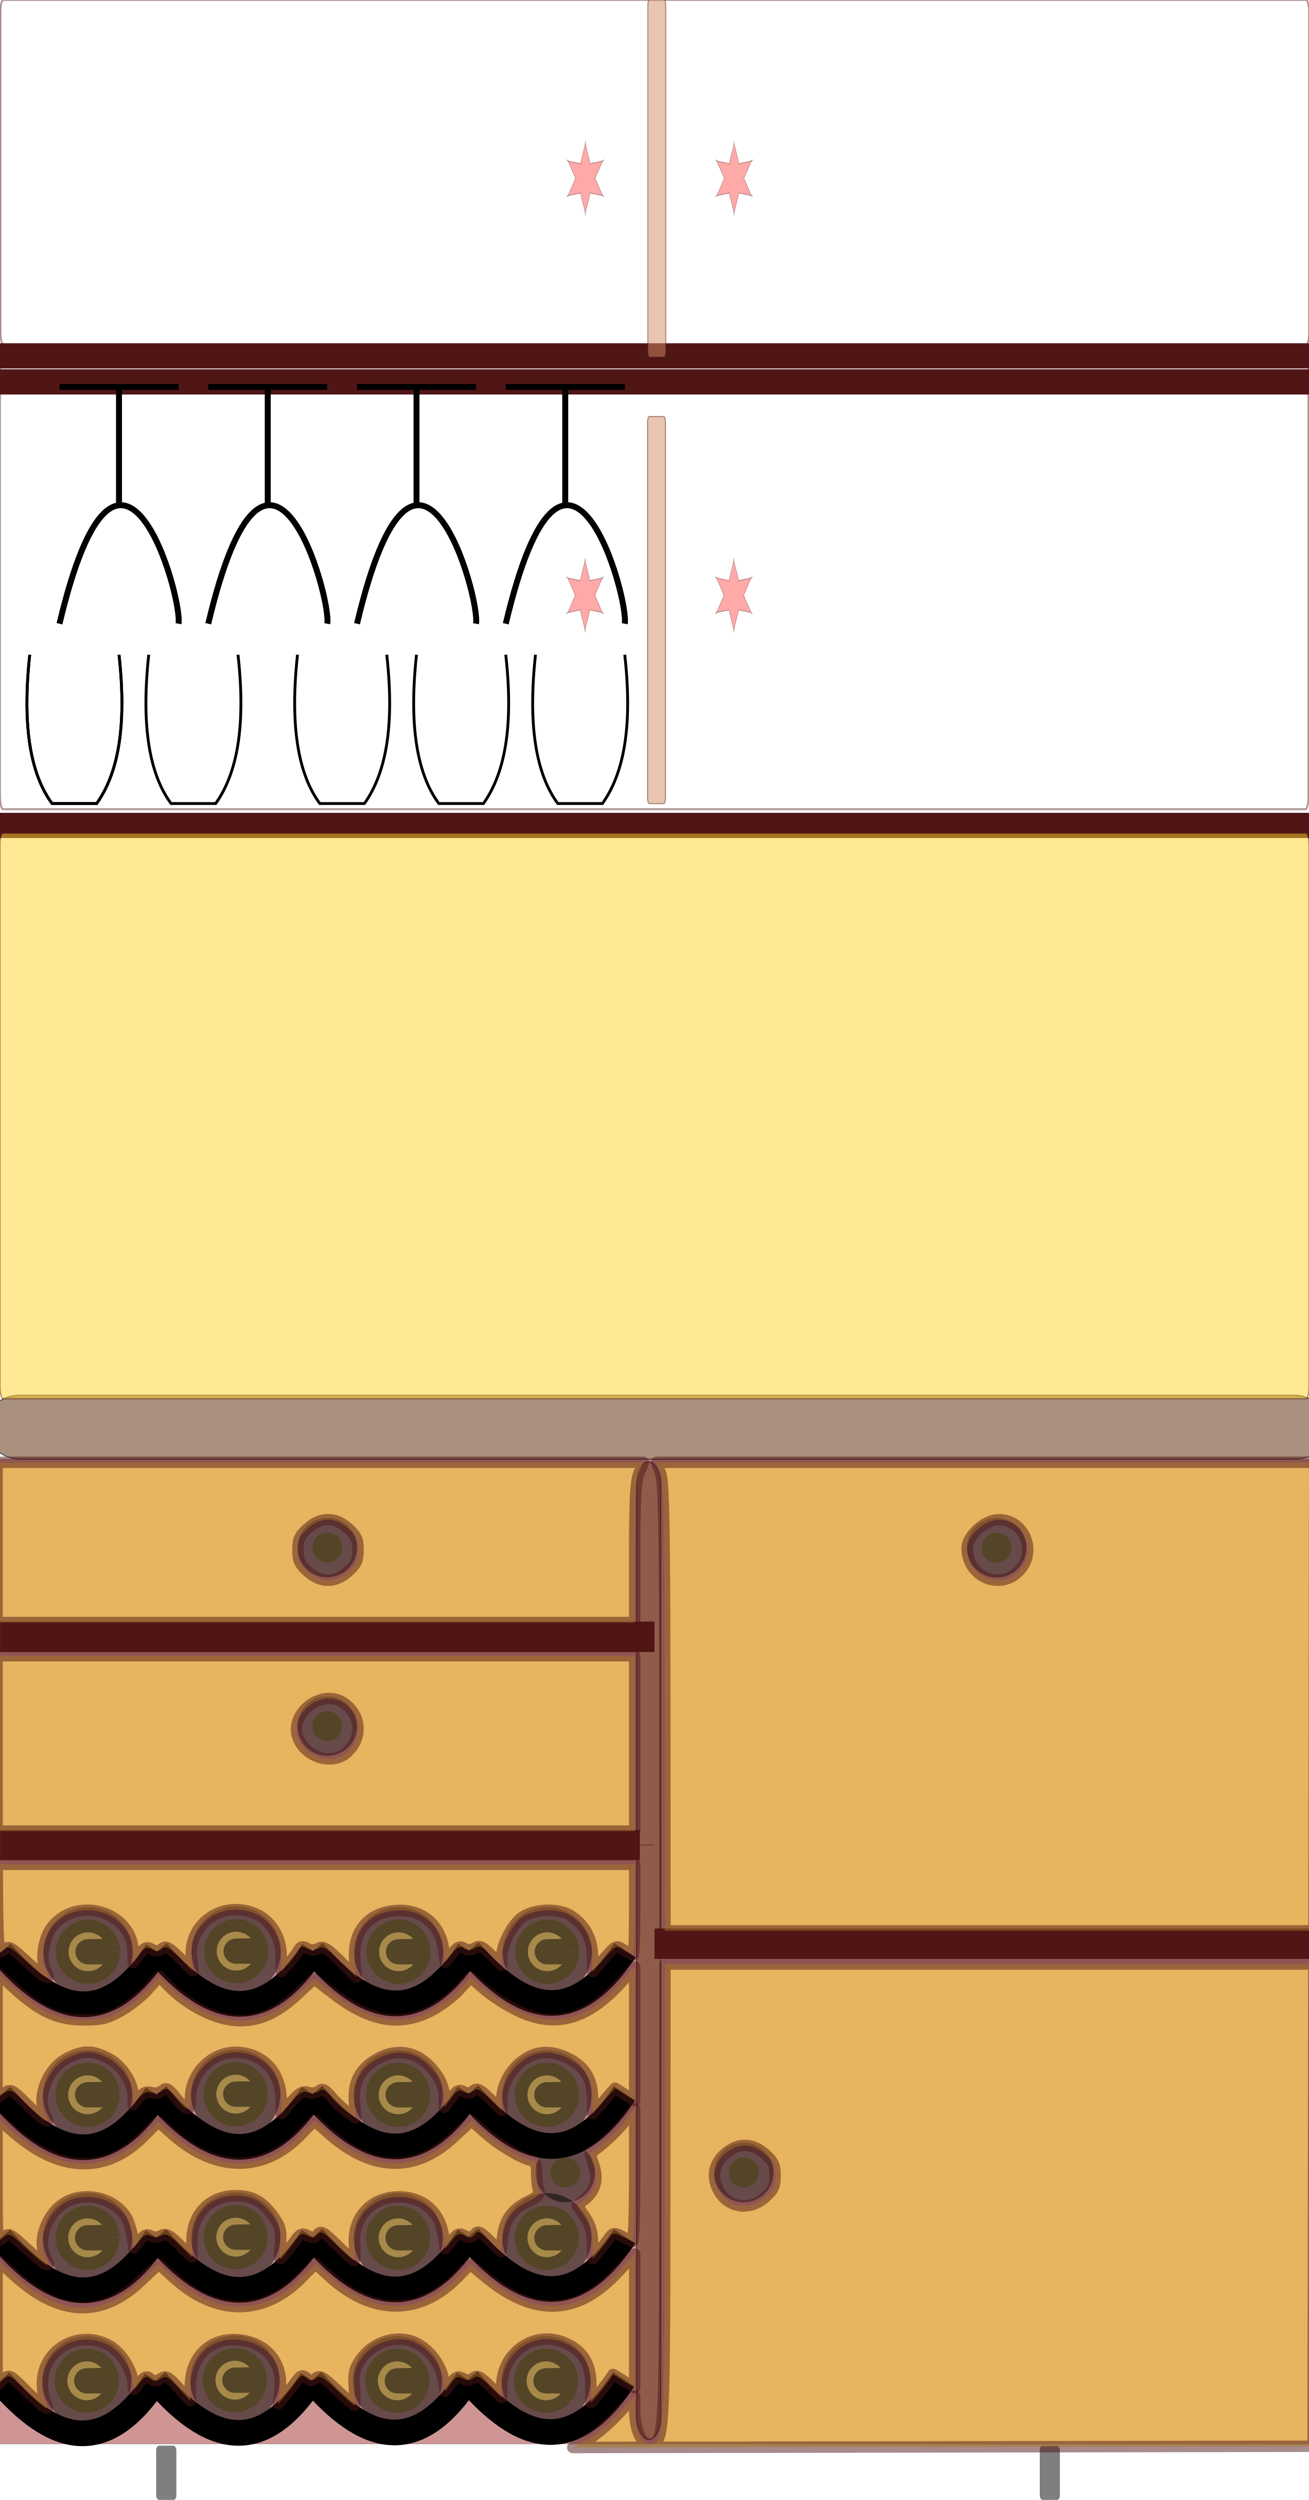 <?xml version="1.0" encoding="UTF-8" standalone="no"?>
<!-- Created with Inkscape (http://www.inkscape.org/) -->

<svg
   xmlns:dc="http://purl.org/dc/elements/1.1/"
   xmlns:cc="http://creativecommons.org/ns#"
   xmlns:rdf="http://www.w3.org/1999/02/22-rdf-syntax-ns#"
   xmlns:svg="http://www.w3.org/2000/svg"
   xmlns="http://www.w3.org/2000/svg"
   xmlns:sodipodi="http://sodipodi.sourceforge.net/DTD/sodipodi-0.dtd"
   xmlns:inkscape="http://www.inkscape.org/namespaces/inkscape"
   width="44in"
   height="84in"
   viewBox="0 0 1117.6 2133.6"
   version="1.1"
   id="svg10104"
   inkscape:version="0.92.0 r15299"
   sodipodi:docname="wallcabinet.svg">
  <defs
     id="defs10098">
    <inkscape:path-effect
       effect="spiro"
       id="path-effect10853"
       is_visible="true" />
    <meshgradient
       inkscape:collect="always"
       id="meshgradient12425"
       gradientUnits="userSpaceOnUse"
       x="0.244"
       y="-1480.756"
       gradientTransform="matrix(1,0,0,1.152,-0.244,174.706)">
      <meshrow
         id="meshrow12427">
        <meshpatch
           id="meshpatch12429">
          <stop
             path="c 372.371,0  744.742,0  1117.11,0"
             style="stop-color:#ffffff;stop-opacity:1"
             id="stop12431" />
          <stop
             path="c 0,111.603  0,223.207  0,334.81"
             style="stop-color:#ff5555;stop-opacity:1"
             id="stop12433" />
          <stop
             path="c -372.371,0  -744.742,0  -1117.11,0"
             style="stop-color:#ffffff;stop-opacity:1"
             id="stop12435" />
          <stop
             path="c 0,-111.603  0,-223.207  0,-334.81"
             style="stop-color:#ff5555;stop-opacity:1"
             id="stop12437" />
        </meshpatch>
      </meshrow>
    </meshgradient>
    <meshgradient
       inkscape:collect="always"
       id="meshgradient12463"
       gradientUnits="userSpaceOnUse"
       x="0.244"
       y="-1480.756"
       gradientTransform="matrix(1,0,0,0.878,0.231,-536.804)">
      <meshrow
         id="meshrow12475">
        <meshpatch
           id="meshpatch12473">
          <stop
             id="stop12465"
             style="stop-color:#ffffff;stop-opacity:1"
             path="c 372.371,0  744.742,0  1117.11,0" />
          <stop
             id="stop12467"
             style="stop-color:#ff5555;stop-opacity:1"
             path="c 0,111.603  0,223.207  0,334.81" />
          <stop
             id="stop12469"
             style="stop-color:#ffffff;stop-opacity:1"
             path="c -372.371,0  -744.742,0  -1117.11,0" />
          <stop
             id="stop12471"
             style="stop-color:#ff5555;stop-opacity:1"
             path="c 0,-111.603  0,-223.207  0,-334.81" />
        </meshpatch>
      </meshrow>
    </meshgradient>
    <meshgradient
       y="-1849.829"
       x="2235.2"
       gradientUnits="userSpaceOnUse"
       id="meshgradient12599"
       inkscape:collect="always">
      <meshrow
         id="meshrow12601">
        <meshpatch
           id="meshpatch12603">
          <stop
             path="c 127,0  254.001,0  381,0"
             style="stop-color:#ffffff;stop-opacity:1"
             id="stop12605" />
          <stop
             path="c 0,97.965  0,195.931  0,293.897"
             style="stop-color:#ff5555;stop-opacity:1"
             id="stop12607" />
          <stop
             path="c -127,0  -254.001,0  -381,0"
             style="stop-color:#ffffff;stop-opacity:1"
             id="stop12609" />
          <stop
             path="c 0,-97.965  0,-195.931  0,-293.897"
             style="stop-color:#ff5555;stop-opacity:1"
             id="stop12611" />
        </meshpatch>
      </meshrow>
    </meshgradient>
    <meshgradient
       gradientTransform="matrix(1,0,0,1.152,-0.244,174.706)"
       y="-1506.4"
       x="2235.2"
       gradientUnits="userSpaceOnUse"
       id="meshgradient12643"
       inkscape:collect="always">
      <meshrow
         id="meshrow12645">
        <meshpatch
           id="meshpatch12647">
          <stop
             path="c 127,0  254.001,0  381,0"
             style="stop-color:#ffffff;stop-opacity:1"
             id="stop12649" />
          <stop
             path="c 0,127  0,254  0,381"
             style="stop-color:#ff5555;stop-opacity:1"
             id="stop12651" />
          <stop
             path="c -127,0  -254.001,0  -381,0"
             style="stop-color:#ffffff;stop-opacity:1"
             id="stop12653" />
          <stop
             path="c 0,-127  0,-254  0,-381"
             style="stop-color:#ff5555;stop-opacity:1"
             id="stop12655" />
        </meshpatch>
      </meshrow>
    </meshgradient>
  </defs>
  <sodipodi:namedview
     id="base"
     pagecolor="#ffffff"
     bordercolor="#666666"
     borderopacity="1.0"
     inkscape:pageopacity="0.0"
     inkscape:pageshadow="2"
     inkscape:zoom="0.10270996"
     inkscape:cx="-675.17186"
     inkscape:cy="1568.2946"
     inkscape:document-units="in"
     inkscape:current-layer="layer1"
     showgrid="true"
     units="in"
     inkscape:snap-grids="true"
     inkscape:lockguides="true"
     showguides="false"
     inkscape:window-width="1366"
     inkscape:window-height="768"
     inkscape:window-x="0"
     inkscape:window-y="0"
     inkscape:window-maximized="1"
     inkscape:measure-start="3936,6816"
     inkscape:measure-end="3840,5472">
    <inkscape:grid
       type="xygrid"
       id="grid10692"
       units="in"
       spacingx="25.4"
       spacingy="25.4"
       snapvisiblegridlinesonly="false" />
  </sodipodi:namedview>
  <g
     inkscape:label="Layer 1"
     inkscape:groupmode="layer"
     id="layer1"
     transform="translate(0,1836.6)">
    <rect
       style="opacity:0.5;fill:#000000;fill-opacity:1;fill-rule:evenodd;stroke:#1a1a1a;stroke-width:0.277;stroke-miterlimit:4;stroke-dasharray:none"
       id="rect10649"
       width="16.858"
       height="45.93"
       x="133.526"
       y="250.931"
       rx="2.381"
       ry="3.469" />
    <rect
       style="opacity:0.5;fill:#000000;fill-opacity:1;fill-rule:evenodd;stroke:#1a1a1a;stroke-width:0.277;stroke-miterlimit:4;stroke-dasharray:none"
       id="rect10649-8"
       width="16.858"
       height="45.93"
       x="887.886"
       y="250.931"
       rx="2.381"
       ry="3.469" />
    <rect
       style="opacity:0.5;fill:#a02c2c;fill-opacity:1;fill-rule:evenodd;stroke:#1a1a1a;stroke-width:0.315;stroke-miterlimit:4;stroke-dasharray:none"
       id="rect10666"
       width="1123.913"
       height="840.498"
       x="-2.81"
       y="-591.227"
       rx="2.381"
       ry="4.492" />
    <rect
       style="opacity:0.5;fill:#552200;fill-opacity:1;fill-rule:evenodd;stroke:#000000;stroke-width:1;stroke-linejoin:round;stroke-miterlimit:4;stroke-dasharray:none"
       id="rect10674"
       width="1139.136"
       height="54.598"
       x="-8.507"
       y="-645.825"
       rx="25.565"
       ry="18.639" />
    <rect
       style="opacity:0.5;fill:#552200;fill-opacity:1;fill-rule:evenodd;stroke:#000000;stroke-width:1;stroke-linejoin:round;stroke-miterlimit:4;stroke-dasharray:none"
       id="rect10676"
       width="20.608"
       height="834.632"
       x="543.541"
       y="-589.152"
       rx="25.565"
       ry="18.639" />
    <g
       id="g10776"
       transform="translate(1.588,-8.0744428e-6)">
      <path
         sodipodi:nodetypes="ccc"
         inkscape:connector-curvature="0"
         id="path10682"
         d="M -0.789,-170.637 C 43.608,-118.767 88.006,-103.73 132.403,-171.004 v 0"
         style="fill:none;fill-rule:evenodd;stroke:#000000;stroke-width:21.917;stroke-linecap:butt;stroke-linejoin:miter;stroke-miterlimit:4;stroke-dasharray:none;stroke-opacity:1" />
      <path
         sodipodi:nodetypes="ccc"
         inkscape:connector-curvature="0"
         id="path10686"
         d="m 398.788,-171.737 c 44.397,51.87 88.795,66.906 133.192,-0.367 v 0"
         style="fill:none;fill-rule:evenodd;stroke:#000000;stroke-width:21.917;stroke-linecap:butt;stroke-linejoin:miter;stroke-miterlimit:4;stroke-dasharray:none;stroke-opacity:1" />
      <path
         style="fill:none;fill-rule:evenodd;stroke:#000000;stroke-width:21.917;stroke-linecap:butt;stroke-linejoin:miter;stroke-miterlimit:4;stroke-dasharray:none;stroke-opacity:1"
         d="m 265.596,-171.371 c 44.397,51.87 88.795,66.906 133.192,-0.367 v 0"
         id="path10688"
         inkscape:connector-curvature="0"
         sodipodi:nodetypes="ccc" />
      <path
         sodipodi:nodetypes="ccc"
         inkscape:connector-curvature="0"
         id="path10690"
         d="m 132.403,-171.004 c 44.397,51.87 88.795,66.906 133.192,-0.367 v 0"
         style="fill:none;fill-rule:evenodd;stroke:#000000;stroke-width:21.917;stroke-linecap:butt;stroke-linejoin:miter;stroke-miterlimit:4;stroke-dasharray:none;stroke-opacity:1" />
      <path
         d="m 100.891,-170.783 a 27.337,27.337 0 0 1 -27.221,27.337 27.337,27.337 0 0 1 -27.452,-27.105 27.337,27.337 0 0 1 26.989,-27.567 27.337,27.337 0 0 1 27.681,26.872 l -27.333,0.463 z"
         sodipodi:end="6.2662382"
         sodipodi:start="0"
         sodipodi:ry="27.337305"
         sodipodi:rx="27.337284"
         sodipodi:cy="-170.78316"
         sodipodi:cx="73.554169"
         sodipodi:type="arc"
         id="path10694"
         style="opacity:0.5;fill:#808000;fill-opacity:1;fill-rule:evenodd;stroke:#000000;stroke-width:21.525;stroke-linejoin:round;stroke-miterlimit:4;stroke-dasharray:none" />
      <path
         d="m 227.362,-171.312 a 27.337,27.337 0 0 1 -27.221,27.337 27.337,27.337 0 0 1 -27.452,-27.105 27.337,27.337 0 0 1 26.989,-27.567 27.337,27.337 0 0 1 27.681,26.872 l -27.333,0.463 z"
         sodipodi:end="6.2662382"
         sodipodi:start="0"
         sodipodi:ry="27.337305"
         sodipodi:rx="27.337282"
         sodipodi:cy="-171.31232"
         sodipodi:cx="200.02505"
         sodipodi:type="arc"
         id="path10694-5"
         style="opacity:0.5;fill:#808000;fill-opacity:1;fill-rule:evenodd;stroke:#000000;stroke-width:21.525;stroke-linejoin:round;stroke-miterlimit:4;stroke-dasharray:none" />
      <path
         d="m 493.004,-170.783 a 27.337,27.337 0 0 1 -27.221,27.337 27.337,27.337 0 0 1 -27.452,-27.105 27.337,27.337 0 0 1 26.989,-27.567 27.337,27.337 0 0 1 27.681,26.872 l -27.333,0.463 z"
         sodipodi:end="6.2662382"
         sodipodi:start="0"
         sodipodi:ry="27.337305"
         sodipodi:rx="27.337282"
         sodipodi:cy="-170.78316"
         sodipodi:cx="465.66681"
         sodipodi:type="arc"
         id="path10694-7"
         style="opacity:0.5;fill:#808000;fill-opacity:1;fill-rule:evenodd;stroke:#000000;stroke-width:21.525;stroke-linejoin:round;stroke-miterlimit:4;stroke-dasharray:none" />
      <path
         d="m 366.004,-170.783 a 27.337,27.337 0 0 1 -27.221,27.337 27.337,27.337 0 0 1 -27.452,-27.105 27.337,27.337 0 0 1 26.989,-27.567 27.337,27.337 0 0 1 27.681,26.872 l -27.333,0.463 z"
         sodipodi:end="6.2662382"
         sodipodi:start="0"
         sodipodi:ry="27.337305"
         sodipodi:rx="27.337282"
         sodipodi:cy="-170.78316"
         sodipodi:cx="338.66681"
         sodipodi:type="arc"
         id="path10694-6"
         style="opacity:0.5;fill:#808000;fill-opacity:1;fill-rule:evenodd;stroke:#000000;stroke-width:21.525;stroke-linejoin:round;stroke-miterlimit:4;stroke-dasharray:none" />
    </g>
    <g
       id="g10811"
       transform="translate(1.242,122.061)">
      <path
         style="fill:none;fill-rule:evenodd;stroke:#000000;stroke-width:21.917;stroke-linecap:butt;stroke-linejoin:miter;stroke-miterlimit:4;stroke-dasharray:none;stroke-opacity:1"
         d="M -0.789,-170.637 C 43.608,-118.767 88.006,-103.73 132.403,-171.004 v 0"
         id="path10795"
         inkscape:connector-curvature="0"
         sodipodi:nodetypes="ccc" />
      <path
         style="fill:none;fill-rule:evenodd;stroke:#000000;stroke-width:21.917;stroke-linecap:butt;stroke-linejoin:miter;stroke-miterlimit:4;stroke-dasharray:none;stroke-opacity:1"
         d="m 398.788,-171.737 c 44.397,51.87 88.795,66.906 133.192,-0.367 v 0"
         id="path10797"
         inkscape:connector-curvature="0"
         sodipodi:nodetypes="ccc" />
      <path
         sodipodi:nodetypes="ccc"
         inkscape:connector-curvature="0"
         id="path10799"
         d="m 265.596,-171.371 c 44.397,51.87 88.795,66.906 133.192,-0.367 v 0"
         style="fill:none;fill-rule:evenodd;stroke:#000000;stroke-width:21.917;stroke-linecap:butt;stroke-linejoin:miter;stroke-miterlimit:4;stroke-dasharray:none;stroke-opacity:1" />
      <path
         style="fill:none;fill-rule:evenodd;stroke:#000000;stroke-width:21.917;stroke-linecap:butt;stroke-linejoin:miter;stroke-miterlimit:4;stroke-dasharray:none;stroke-opacity:1"
         d="m 132.403,-171.004 c 44.397,51.87 88.795,66.906 133.192,-0.367 v 0"
         id="path10801"
         inkscape:connector-curvature="0"
         sodipodi:nodetypes="ccc" />
      <path
         style="opacity:0.5;fill:#808000;fill-opacity:1;fill-rule:evenodd;stroke:#000000;stroke-width:21.525;stroke-linejoin:round;stroke-miterlimit:4;stroke-dasharray:none"
         id="path10803"
         sodipodi:type="arc"
         sodipodi:cx="73.554169"
         sodipodi:cy="-170.78316"
         sodipodi:rx="27.337284"
         sodipodi:ry="27.337305"
         sodipodi:start="0"
         sodipodi:end="6.2662382"
         d="m 100.891,-170.783 a 27.337,27.337 0 0 1 -27.221,27.337 27.337,27.337 0 0 1 -27.452,-27.105 27.337,27.337 0 0 1 26.989,-27.567 27.337,27.337 0 0 1 27.681,26.872 l -27.333,0.463 z" />
      <path
         style="opacity:0.5;fill:#808000;fill-opacity:1;fill-rule:evenodd;stroke:#000000;stroke-width:21.525;stroke-linejoin:round;stroke-miterlimit:4;stroke-dasharray:none"
         id="path10805"
         sodipodi:type="arc"
         sodipodi:cx="200.02505"
         sodipodi:cy="-171.31232"
         sodipodi:rx="27.337282"
         sodipodi:ry="27.337305"
         sodipodi:start="0"
         sodipodi:end="6.2662382"
         d="m 227.362,-171.312 a 27.337,27.337 0 0 1 -27.221,27.337 27.337,27.337 0 0 1 -27.452,-27.105 27.337,27.337 0 0 1 26.989,-27.567 27.337,27.337 0 0 1 27.681,26.872 l -27.333,0.463 z" />
      <path
         style="opacity:0.5;fill:#808000;fill-opacity:1;fill-rule:evenodd;stroke:#000000;stroke-width:21.525;stroke-linejoin:round;stroke-miterlimit:4;stroke-dasharray:none"
         id="path10807"
         sodipodi:type="arc"
         sodipodi:cx="465.66681"
         sodipodi:cy="-170.78316"
         sodipodi:rx="27.337282"
         sodipodi:ry="27.337305"
         sodipodi:start="0"
         sodipodi:end="6.2662382"
         d="m 493.004,-170.783 a 27.337,27.337 0 0 1 -27.221,27.337 27.337,27.337 0 0 1 -27.452,-27.105 27.337,27.337 0 0 1 26.989,-27.567 27.337,27.337 0 0 1 27.681,26.872 l -27.333,0.463 z" />
      <path
         style="opacity:0.5;fill:#808000;fill-opacity:1;fill-rule:evenodd;stroke:#000000;stroke-width:21.525;stroke-linejoin:round;stroke-miterlimit:4;stroke-dasharray:none"
         id="path10809"
         sodipodi:type="arc"
         sodipodi:cx="338.66681"
         sodipodi:cy="-170.78316"
         sodipodi:rx="27.337282"
         sodipodi:ry="27.337305"
         sodipodi:start="0"
         sodipodi:end="6.2662382"
         d="m 366.004,-170.783 a 27.337,27.337 0 0 1 -27.221,27.337 27.337,27.337 0 0 1 -27.452,-27.105 27.337,27.337 0 0 1 26.989,-27.567 27.337,27.337 0 0 1 27.681,26.872 l -27.333,0.463 z" />
    </g>
    <g
       transform="translate(1.242,244.122)"
       id="g10829">
      <path
         sodipodi:nodetypes="ccc"
         inkscape:connector-curvature="0"
         id="path10813"
         d="M -0.789,-170.637 C 43.608,-118.767 88.006,-103.73 132.403,-171.004 v 0"
         style="fill:none;fill-rule:evenodd;stroke:#000000;stroke-width:21.917;stroke-linecap:butt;stroke-linejoin:miter;stroke-miterlimit:4;stroke-dasharray:none;stroke-opacity:1" />
      <path
         sodipodi:nodetypes="ccc"
         inkscape:connector-curvature="0"
         id="path10815"
         d="m 398.788,-171.737 c 44.397,51.87 88.795,66.906 133.192,-0.367 v 0"
         style="fill:none;fill-rule:evenodd;stroke:#000000;stroke-width:21.917;stroke-linecap:butt;stroke-linejoin:miter;stroke-miterlimit:4;stroke-dasharray:none;stroke-opacity:1" />
      <path
         style="fill:none;fill-rule:evenodd;stroke:#000000;stroke-width:21.917;stroke-linecap:butt;stroke-linejoin:miter;stroke-miterlimit:4;stroke-dasharray:none;stroke-opacity:1"
         d="m 265.596,-171.371 c 44.397,51.87 88.795,66.906 133.192,-0.367 v 0"
         id="path10817"
         inkscape:connector-curvature="0"
         sodipodi:nodetypes="ccc" />
      <path
         sodipodi:nodetypes="ccc"
         inkscape:connector-curvature="0"
         id="path10819"
         d="m 132.403,-171.004 c 44.397,51.87 88.795,66.906 133.192,-0.367 v 0"
         style="fill:none;fill-rule:evenodd;stroke:#000000;stroke-width:21.917;stroke-linecap:butt;stroke-linejoin:miter;stroke-miterlimit:4;stroke-dasharray:none;stroke-opacity:1" />
      <path
         d="m 100.891,-170.783 a 27.337,27.337 0 0 1 -27.221,27.337 27.337,27.337 0 0 1 -27.452,-27.105 27.337,27.337 0 0 1 26.989,-27.567 27.337,27.337 0 0 1 27.681,26.872 l -27.333,0.463 z"
         sodipodi:end="6.2662382"
         sodipodi:start="0"
         sodipodi:ry="27.337305"
         sodipodi:rx="27.337284"
         sodipodi:cy="-170.78316"
         sodipodi:cx="73.554169"
         sodipodi:type="arc"
         id="path10821"
         style="opacity:0.5;fill:#808000;fill-opacity:1;fill-rule:evenodd;stroke:#000000;stroke-width:21.525;stroke-linejoin:round;stroke-miterlimit:4;stroke-dasharray:none" />
      <path
         d="m 227.362,-171.312 a 27.337,27.337 0 0 1 -27.221,27.337 27.337,27.337 0 0 1 -27.452,-27.105 27.337,27.337 0 0 1 26.989,-27.567 27.337,27.337 0 0 1 27.681,26.872 l -27.333,0.463 z"
         sodipodi:end="6.2662382"
         sodipodi:start="0"
         sodipodi:ry="27.337305"
         sodipodi:rx="27.337282"
         sodipodi:cy="-171.31232"
         sodipodi:cx="200.02505"
         sodipodi:type="arc"
         id="path10823"
         style="opacity:0.5;fill:#808000;fill-opacity:1;fill-rule:evenodd;stroke:#000000;stroke-width:21.525;stroke-linejoin:round;stroke-miterlimit:4;stroke-dasharray:none" />
      <path
         d="m 493.004,-170.783 a 27.337,27.337 0 0 1 -27.221,27.337 27.337,27.337 0 0 1 -27.452,-27.105 27.337,27.337 0 0 1 26.989,-27.567 27.337,27.337 0 0 1 27.681,26.872 l -27.333,0.463 z"
         sodipodi:end="6.2662382"
         sodipodi:start="0"
         sodipodi:ry="27.337305"
         sodipodi:rx="27.337282"
         sodipodi:cy="-170.78316"
         sodipodi:cx="465.66681"
         sodipodi:type="arc"
         id="path10825"
         style="opacity:0.5;fill:#808000;fill-opacity:1;fill-rule:evenodd;stroke:#000000;stroke-width:21.525;stroke-linejoin:round;stroke-miterlimit:4;stroke-dasharray:none" />
      <path
         d="m 366.004,-170.783 a 27.337,27.337 0 0 1 -27.221,27.337 27.337,27.337 0 0 1 -27.452,-27.105 27.337,27.337 0 0 1 26.989,-27.567 27.337,27.337 0 0 1 27.681,26.872 l -27.333,0.463 z"
         sodipodi:end="6.2662382"
         sodipodi:start="0"
         sodipodi:ry="27.337305"
         sodipodi:rx="27.337282"
         sodipodi:cy="-170.78316"
         sodipodi:cx="338.66681"
         sodipodi:type="arc"
         id="path10827"
         style="opacity:0.5;fill:#808000;fill-opacity:1;fill-rule:evenodd;stroke:#000000;stroke-width:21.525;stroke-linejoin:round;stroke-miterlimit:4;stroke-dasharray:none" />
    </g>
    <g
       id="g10847"
       transform="translate(0.529,366.183)">
      <path
         style="fill:none;fill-rule:evenodd;stroke:#000000;stroke-width:21.917;stroke-linecap:butt;stroke-linejoin:miter;stroke-miterlimit:4;stroke-dasharray:none;stroke-opacity:1"
         d="M -0.789,-170.637 C 43.608,-118.767 88.006,-103.73 132.403,-171.004 v 0"
         id="path10831"
         inkscape:connector-curvature="0"
         sodipodi:nodetypes="ccc" />
      <path
         style="fill:none;fill-rule:evenodd;stroke:#000000;stroke-width:21.917;stroke-linecap:butt;stroke-linejoin:miter;stroke-miterlimit:4;stroke-dasharray:none;stroke-opacity:1"
         d="m 398.788,-171.737 c 44.397,51.87 88.795,66.906 133.192,-0.367 v 0"
         id="path10833"
         inkscape:connector-curvature="0"
         sodipodi:nodetypes="ccc" />
      <path
         sodipodi:nodetypes="ccc"
         inkscape:connector-curvature="0"
         id="path10835"
         d="m 265.596,-171.371 c 44.397,51.87 88.795,66.906 133.192,-0.367 v 0"
         style="fill:none;fill-rule:evenodd;stroke:#000000;stroke-width:21.917;stroke-linecap:butt;stroke-linejoin:miter;stroke-miterlimit:4;stroke-dasharray:none;stroke-opacity:1" />
      <path
         style="fill:none;fill-rule:evenodd;stroke:#000000;stroke-width:21.917;stroke-linecap:butt;stroke-linejoin:miter;stroke-miterlimit:4;stroke-dasharray:none;stroke-opacity:1"
         d="m 132.403,-171.004 c 44.397,51.87 88.795,66.906 133.192,-0.367 v 0"
         id="path10837"
         inkscape:connector-curvature="0"
         sodipodi:nodetypes="ccc" />
      <path
         style="opacity:0.5;fill:#808000;fill-opacity:1;fill-rule:evenodd;stroke:#000000;stroke-width:21.525;stroke-linejoin:round;stroke-miterlimit:4;stroke-dasharray:none"
         id="path10839"
         sodipodi:type="arc"
         sodipodi:cx="73.554169"
         sodipodi:cy="-170.78316"
         sodipodi:rx="27.337284"
         sodipodi:ry="27.337305"
         sodipodi:start="0"
         sodipodi:end="6.2662382"
         d="m 100.891,-170.783 a 27.337,27.337 0 0 1 -27.221,27.337 27.337,27.337 0 0 1 -27.452,-27.105 27.337,27.337 0 0 1 26.989,-27.567 27.337,27.337 0 0 1 27.681,26.872 l -27.333,0.463 z" />
      <path
         style="opacity:0.5;fill:#808000;fill-opacity:1;fill-rule:evenodd;stroke:#000000;stroke-width:21.525;stroke-linejoin:round;stroke-miterlimit:4;stroke-dasharray:none"
         id="path10841"
         sodipodi:type="arc"
         sodipodi:cx="200.02505"
         sodipodi:cy="-171.31232"
         sodipodi:rx="27.337282"
         sodipodi:ry="27.337305"
         sodipodi:start="0"
         sodipodi:end="6.2662382"
         d="m 227.362,-171.312 a 27.337,27.337 0 0 1 -27.221,27.337 27.337,27.337 0 0 1 -27.452,-27.105 27.337,27.337 0 0 1 26.989,-27.567 27.337,27.337 0 0 1 27.681,26.872 l -27.333,0.463 z" />
      <path
         style="opacity:0.5;fill:#808000;fill-opacity:1;fill-rule:evenodd;stroke:#000000;stroke-width:21.525;stroke-linejoin:round;stroke-miterlimit:4;stroke-dasharray:none"
         id="path10843"
         sodipodi:type="arc"
         sodipodi:cx="465.66681"
         sodipodi:cy="-170.78316"
         sodipodi:rx="27.337282"
         sodipodi:ry="27.337305"
         sodipodi:start="0"
         sodipodi:end="6.2662382"
         d="m 493.004,-170.783 a 27.337,27.337 0 0 1 -27.221,27.337 27.337,27.337 0 0 1 -27.452,-27.105 27.337,27.337 0 0 1 26.989,-27.567 27.337,27.337 0 0 1 27.681,26.872 l -27.333,0.463 z" />
      <path
         style="opacity:0.5;fill:#808000;fill-opacity:1;fill-rule:evenodd;stroke:#000000;stroke-width:21.525;stroke-linejoin:round;stroke-miterlimit:4;stroke-dasharray:none"
         id="path10845"
         sodipodi:type="arc"
         sodipodi:cx="338.66681"
         sodipodi:cy="-170.78316"
         sodipodi:rx="27.337282"
         sodipodi:ry="27.337305"
         sodipodi:start="0"
         sodipodi:end="6.2662382"
         d="m 366.004,-170.783 a 27.337,27.337 0 0 1 -27.221,27.337 27.337,27.337 0 0 1 -27.452,-27.105 27.337,27.337 0 0 1 26.989,-27.567 27.337,27.337 0 0 1 27.681,26.872 l -27.333,0.463 z" />
    </g>
    <path
       style="fill:none;fill-rule:evenodd;stroke:#000000;stroke-width:0;stroke-linecap:butt;stroke-linejoin:miter;stroke-opacity:1;stroke-miterlimit:4;stroke-dasharray:none"
       d="m 0,-261.8 c 157.773,-10.751 316.331,-9.955 473.988,2.379 23.148,1.811 46.37,3.872 69.553,2.576 5.235,-0.293 10.533,-0.772 15.456,-2.576 6.317,-2.315 11.803,-6.829 15.292,-12.582 3.488,-5.753 4.955,-12.705 4.087,-19.376 -0.868,-6.671 -4.063,-13.017 -8.907,-17.686 -4.843,-4.669 -11.302,-7.63 -18.001,-8.253 -6.699,-0.623 -13.592,1.098 -19.213,4.794 -5.621,3.697 -9.931,9.345 -12.013,15.742 -2.082,6.397 -1.922,13.5 0.447,19.797 2.369,6.297 6.929,11.745 12.711,15.184"
       id="path10851"
       inkscape:connector-curvature="0"
       inkscape:path-effect="#path-effect10853"
       inkscape:original-d="m 0,-261.79996 c 157.21426,-2.90097 321.26902,2.37879 473.98843,2.37879 4.14063,0 63.88775,8.24095 69.55267,2.57604 2.84866,-2.84867 15.45613,-3.44123 15.45613,-2.57604 0,0.0468 -56.03761,-3.13957 -25.59722,-2.37879" />
    <path
       style="fill:none;fill-rule:evenodd;stroke:#000000;stroke-width:0.265px;stroke-linecap:butt;stroke-linejoin:miter;stroke-opacity:1"
       d="m 0,-261.8 h 558.8 c -25.4,-10e-6 -25.4,-10e-6 -25.4,-10e-6"
       id="path10855"
       inkscape:connector-curvature="0" />
    <path
       style="fill:none;fill-rule:evenodd;stroke:#501616;stroke-width:25.705;stroke-linecap:butt;stroke-linejoin:miter;stroke-miterlimit:4;stroke-dasharray:none;stroke-opacity:1"
       d="M 0,-261.8 H 546.28"
       id="path10857"
       inkscape:connector-curvature="0" />
    <path
       style="fill:none;fill-rule:evenodd;stroke:#501616;stroke-width:25.998;stroke-linecap:butt;stroke-linejoin:miter;stroke-miterlimit:4;stroke-dasharray:none;stroke-opacity:1"
       d="M 0,-439.6 H 558.8"
       id="path10857-7"
       inkscape:connector-curvature="0" />
    <path
       style="opacity:0.5;fill:#808000;fill-opacity:1;fill-rule:evenodd;stroke:#000000;stroke-width:25.4;stroke-linejoin:round;stroke-miterlimit:4;stroke-dasharray:none"
       id="path10874"
       sodipodi:type="arc"
       sodipodi:cx="279.40002"
       sodipodi:cy="-363.39996"
       sodipodi:rx="12.700001"
       sodipodi:ry="12.700001"
       sodipodi:start="0"
       sodipodi:end="6.2662382"
       d="m 292.1,-363.4 a 12.7,12.7 0 0 1 -12.646,12.7 12.7,12.7 0 0 1 -12.753,-12.592 12.7,12.7 0 0 1 12.538,-12.807 12.7,12.7 0 0 1 12.86,12.484 l -12.698,0.215 z" />
    <path
       d="m 292.1,-515.8 a 12.7,12.7 0 0 1 -12.646,12.7 12.7,12.7 0 0 1 -12.753,-12.592 12.7,12.7 0 0 1 12.538,-12.807 12.7,12.7 0 0 1 12.86,12.484 l -12.698,0.215 z"
       sodipodi:end="6.2662382"
       sodipodi:start="0"
       sodipodi:ry="12.700001"
       sodipodi:rx="12.700001"
       sodipodi:cy="-515.79999"
       sodipodi:cx="279.40002"
       sodipodi:type="arc"
       id="path10876"
       style="opacity:0.5;fill:#808000;fill-opacity:1;fill-rule:evenodd;stroke:#000000;stroke-width:25.4;stroke-linejoin:round;stroke-miterlimit:4;stroke-dasharray:none"
       inkscape:transform-center-x="-23.184212"
       inkscape:transform-center-y="-108.19303" />
    <path
       inkscape:connector-curvature="0"
       id="path10891"
       d="M 558.8,-177.662 H 1117.6"
       style="fill:none;fill-rule:evenodd;stroke:#501616;stroke-width:25.998;stroke-linecap:butt;stroke-linejoin:miter;stroke-miterlimit:4;stroke-dasharray:none;stroke-opacity:1" />
    <path
       inkscape:transform-center-y="-108.19303"
       inkscape:transform-center-x="-23.184212"
       style="opacity:0.5;fill:#808000;fill-opacity:1;fill-rule:evenodd;stroke:#000000;stroke-width:25.4;stroke-linejoin:round;stroke-miterlimit:4;stroke-dasharray:none"
       id="path10902"
       sodipodi:type="arc"
       sodipodi:cx="850.90186"
       sodipodi:cy="-515.58478"
       sodipodi:rx="12.700001"
       sodipodi:ry="12.700001"
       sodipodi:start="0"
       sodipodi:end="6.2662382"
       d="m 863.602,-515.585 a 12.7,12.7 0 0 1 -12.646,12.7 12.7,12.7 0 0 1 -12.753,-12.592 12.7,12.7 0 0 1 12.538,-12.807 12.7,12.7 0 0 1 12.86,12.484 l -12.698,0.215 z" />
    <path
       d="M 647.7,17.6 A 12.7,12.7 0 0 1 635.054,30.3 12.7,12.7 0 0 1 622.3,17.708 12.7,12.7 0 0 1 634.839,4.901 12.7,12.7 0 0 1 647.698,17.385 L 635,17.6 Z"
       sodipodi:end="6.2662382"
       sodipodi:start="0"
       sodipodi:ry="12.700001"
       sodipodi:rx="12.700001"
       sodipodi:cy="17.600039"
       sodipodi:cx="635"
       sodipodi:type="arc"
       id="path10904"
       style="opacity:0.5;fill:#808000;fill-opacity:1;fill-rule:evenodd;stroke:#000000;stroke-width:25.4;stroke-linejoin:round;stroke-miterlimit:4;stroke-dasharray:none"
       inkscape:transform-center-x="-23.184212"
       inkscape:transform-center-y="-108.19303" />
    <path
       inkscape:transform-center-y="-108.19303"
       inkscape:transform-center-x="-23.184212"
       style="opacity:0.5;fill:#808000;fill-opacity:1;fill-rule:evenodd;stroke:#000000;stroke-width:25.4;stroke-linejoin:round;stroke-miterlimit:4;stroke-dasharray:none"
       id="path10906"
       sodipodi:type="arc"
       sodipodi:cx="482.60001"
       sodipodi:cy="17.600039"
       sodipodi:rx="12.700001"
       sodipodi:ry="12.700001"
       sodipodi:start="0"
       sodipodi:end="6.2662382"
       d="M 495.3,17.6 A 12.7,12.7 0 0 1 482.654,30.3 12.7,12.7 0 0 1 469.9,17.708 12.7,12.7 0 0 1 482.439,4.901 12.7,12.7 0 0 1 495.298,17.385 l -12.698,0.215 z" />
    <path
       style="fill:#501616;fill-rule:evenodd;stroke:#501616;stroke-width:21.514;stroke-linecap:butt;stroke-linejoin:miter;stroke-miterlimit:4;stroke-dasharray:none;stroke-opacity:1"
       d="M -1.98e-4,-1132.12 H 1117.6"
       id="path10917"
       inkscape:connector-curvature="0" />
    <path
       inkscape:connector-curvature="0"
       id="path10928"
       d="M -1.54e-4,-1532.862 H 1117.6"
       style="fill:#501616;fill-rule:evenodd;stroke:#501616;stroke-width:21.514;stroke-linecap:butt;stroke-linejoin:miter;stroke-miterlimit:4;stroke-dasharray:none;stroke-opacity:1" />
    <path
       style="fill:#501616;fill-rule:evenodd;stroke:#501616;stroke-width:21.514;stroke-linecap:butt;stroke-linejoin:miter;stroke-miterlimit:4;stroke-dasharray:none;stroke-opacity:1"
       d="M -1.54e-4,-1510.635 H 1117.6"
       id="path12495"
       inkscape:connector-curvature="0" />
    <rect
       style="opacity:0.45;fill:url(#meshgradient12425);fill-opacity:1;fill-rule:evenodd;stroke:#501616;stroke-width:1.609;stroke-linejoin:round;stroke-miterlimit:4;stroke-dasharray:none"
       id="rect10930"
       width="1117.113"
       height="385.854"
       x="0"
       y="-1531.8"
       rx="2.436"
       ry="11.372" />
    <rect
       style="opacity:0.5;fill:#d38d5f;fill-opacity:1;fill-rule:evenodd;stroke:#501616;stroke-width:0.809;stroke-linejoin:round;stroke-miterlimit:4;stroke-dasharray:none"
       id="rect10932"
       width="15.328"
       height="330.432"
       x="552.864"
       y="-1481.116"
       rx="1.437"
       ry="4.869" />
    <path
       sodipodi:type="star"
       style="opacity:0.5;fill:#ff5555;fill-opacity:1;fill-rule:evenodd;stroke:#501616;stroke-width:1;stroke-linejoin:round;stroke-miterlimit:4;stroke-dasharray:none"
       id="path10941"
       sodipodi:sides="6"
       sodipodi:cx="1346.2"
       sodipodi:cy="253.99997"
       sodipodi:r1="25.400103"
       sodipodi:r2="56.796131"
       sodipodi:arg1="2.5659647e-007"
       sodipodi:arg2="0.52359903"
       inkscape:flatsided="false"
       inkscape:rounded="-0.08"
       inkscape:randomized="0"
       d="m 1371.6,254 c 0,-2.964 22.305,30.965 23.787,28.398 1.482,-2.566 -39.053,-4.919 -36.487,-6.401 2.567,-1.482 -15.664,34.799 -12.7,34.799 2.964,0 -15.267,-36.281 -12.7,-34.799 2.567,1.482 -37.969,3.834 -36.487,6.401 1.482,2.566 23.787,-31.362 23.787,-28.398 0,2.964 -22.305,-30.965 -23.787,-28.398 -1.482,2.566 39.053,4.919 36.487,6.401 -2.567,1.482 15.664,-34.799 12.7,-34.799 -2.964,0 15.267,36.281 12.7,34.799 -2.567,-1.482 37.969,-3.834 36.487,-6.401 -1.482,-2.566 -23.787,31.362 -23.787,28.398 z"
       transform="matrix(0.319,0,0,0.553,197.078,-1469.008)"
       inkscape:transform-center-x="2.3495261"
       inkscape:transform-center-y="-3.1599715" />
    <path
       inkscape:transform-center-y="-3.1599715"
       inkscape:transform-center-x="2.3495261"
       transform="matrix(0.319,0,0,0.553,70.078,-1469.008)"
       d="m 1371.6,254 c 0,-2.964 22.305,30.965 23.787,28.398 1.482,-2.566 -39.053,-4.919 -36.487,-6.401 2.567,-1.482 -15.664,34.799 -12.7,34.799 2.964,0 -15.267,-36.281 -12.7,-34.799 2.567,1.482 -37.969,3.834 -36.487,6.401 1.482,2.566 23.787,-31.362 23.787,-28.398 0,2.964 -22.305,-30.965 -23.787,-28.398 -1.482,2.566 39.053,4.919 36.487,6.401 -2.567,1.482 15.664,-34.799 12.7,-34.799 -2.964,0 15.267,36.281 12.7,34.799 -2.567,-1.482 37.969,-3.834 36.487,-6.401 -1.482,-2.566 -23.787,31.362 -23.787,28.398 z"
       inkscape:randomized="0"
       inkscape:rounded="-0.08"
       inkscape:flatsided="false"
       sodipodi:arg2="0.52359903"
       sodipodi:arg1="2.5659647e-007"
       sodipodi:r2="56.796131"
       sodipodi:r1="25.400103"
       sodipodi:cy="253.99997"
       sodipodi:cx="1346.2"
       sodipodi:sides="6"
       id="path10943"
       style="opacity:0.5;fill:#ff5555;fill-opacity:1;fill-rule:evenodd;stroke:#501616;stroke-width:1;stroke-linejoin:round;stroke-miterlimit:4;stroke-dasharray:none"
       sodipodi:type="star" />
    <rect
       style="opacity:0.5;fill:#ffd42a;fill-opacity:1;fill-rule:evenodd;stroke:#501616;stroke-width:1;stroke-linejoin:round;stroke-miterlimit:4;stroke-dasharray:none"
       id="rect12441"
       width="1117.6"
       height="482.6"
       x="0"
       y="-1125.4"
       rx="2.436"
       ry="9.868" />
    <path
       style="opacity:0.5;fill:#ffd42a;fill-opacity:1;fill-rule:evenodd;stroke:#501616;stroke-width:36.798;stroke-linejoin:round;stroke-miterlimit:4;stroke-dasharray:none"
       d="M 88.797,6320.131 C 30.664,6266.31 28.49,6265.266 9.798,6282.182 -9.324,6299.487 -9.423,6295.494 -9.423,5504.571 V 4709.565 H 1031.849 2073.121 l -14.107,33.764 c -10.934,26.168 -14.107,84.215 -14.107,258.008 v 224.244 H 1022.61 0.313 v 53.549 53.549 H 1022.61 2044.906 v 282.348 282.349 H 1022.61 0.313 v 53.549 53.549 H 1022.61 2044.906 v 146.042 c 0,80.323 -2.345,146.042 -5.211,146.042 -2.866,0 -16.356,-7.303 -29.978,-16.228 -24.467,-16.032 -25.226,-15.707 -62.527,26.774 l -37.76,43.003 -0.452,-48.681 c -0.534,-57.661 -25.011,-103.268 -70.877,-132.069 -39.697,-24.927 -117.771,-21.855 -156.405,6.154 -31.587,22.901 -65.181,87.857 -65.181,126.03 v 28.044 l -34.348,-33.291 c -28.439,-27.564 -37.342,-31.421 -51.751,-22.423 -11.968,7.474 -22.889,7.798 -34.969,1.038 -14.077,-7.878 -21.87,-4.433 -39.233,17.343 l -21.667,27.173 -5.665,-42.234 c -10.932,-81.507 -73.286,-130.861 -156.292,-123.708 -87.99,7.582 -137.982,70.037 -129.418,161.678 l 4.923,52.681 -51.852,-51.208 c -43.338,-42.8 -54.88,-49.587 -70.297,-41.337 -12.544,6.714 -24.247,6.624 -36.584,-0.28 -13.994,-7.832 -20.173,-6.518 -27.038,5.75 -4.894,8.745 -19.482,27.924 -32.416,42.619 l -23.518,26.719 -0.344,-48.681 c -0.628,-88.819 -61.147,-150.804 -147.308,-150.874 -84.424,-0.068 -150.387,71.665 -141.859,154.268 l 4.371,42.338 -42.264,-41.479 c -34.965,-34.316 -44.758,-39.409 -56.707,-29.492 -10.546,8.753 -19.658,9.195 -33.774,1.641 -16.114,-8.624 -22.647,-5.902 -39.259,16.363 l -19.928,26.709 -0.345,-34.077 c -1.336,-132.039 -186.77,-185.152 -264.636,-75.8 -24.866,34.921 -34.292,103.746 -18.301,133.625 20.977,39.196 3.482,31.703 -57.242,-24.517 z M 1118.732,5643.301 c 48.407,-45.098 45.886,-114.156 -5.646,-154.691 -74.171,-58.343 -191.392,34.784 -148.644,118.09 29.74,57.958 110.742,77.173 154.291,36.601 z m 3.299,-582.238 c 26.13,-23.347 31.575,-35.272 31.575,-69.149 0,-33.877 -5.445,-45.803 -31.575,-69.15 -21.974,-19.634 -41.843,-28.212 -65.344,-28.212 -23.501,0 -43.37,8.578 -65.344,28.212 -26.13,23.347 -31.575,35.272 -31.575,69.15 0,33.877 5.445,45.803 31.575,69.149 42.653,38.11 88.035,38.11 130.688,0 z"
       id="path12443"
       inkscape:connector-curvature="0"
       transform="matrix(0.265,0,0,0.265,0,-1836.6)" />
    <path
       style="opacity:0.5;fill:#ffd42a;fill-opacity:1;fill-rule:evenodd;stroke:#501616;stroke-width:36.798;stroke-linejoin:round;stroke-miterlimit:4;stroke-dasharray:none"
       d="m 88.63,6779.198 c -50.42,-51.054 -52.971,-52.339 -75.123,-37.825 l -22.93,15.024 v -201.688 -201.688 l 54.907,50.182 c 82.978,75.838 139.924,102.013 222.573,102.308 57.552,0.205 76.263,-4.239 120.294,-28.572 28.678,-15.848 68.497,-47.396 88.488,-70.107 l 36.347,-41.292 37.006,37.898 c 20.353,20.844 61.587,50.94 91.631,66.881 116.201,61.656 213.107,48.258 311.792,-43.107 l 58.338,-54.011 62.811,48.142 c 116.055,88.951 209.84,106.208 310.243,57.085 29.779,-14.569 71.447,-45.261 92.594,-68.204 l 38.451,-41.714 42.929,37.358 c 23.611,20.547 70.573,51.092 104.361,67.876 126.666,62.924 234.118,31.496 349.92,-102.347 l 31.642,-36.572 v 215.49 215.49 l -31.642,-20.067 -31.642,-20.067 -36.096,41.017 -36.096,41.017 -0.415,-49.675 c -0.293,-35.039 -6.938,-59.355 -22.554,-82.528 -28.688,-42.57 -98.094,-72.571 -146.764,-63.441 -67.572,12.677 -123.182,81.971 -123.182,153.494 v 31.497 l -38.511,-37.605 c -31.911,-31.161 -41,-35.538 -53.039,-25.547 -10.082,8.367 -19.784,9.116 -31.699,2.448 -13.761,-7.701 -21.596,-3.611 -39.454,20.595 l -22.284,30.204 v -34.528 c 0,-19.779 -9.357,-48.277 -21.906,-66.715 -50.577,-74.313 -119.68,-94.685 -191.263,-56.385 -57.395,30.709 -81.287,74.892 -76.323,141.144 l 3.79,50.584 -26.764,-19.058 c -14.72,-10.482 -38.162,-32.603 -52.092,-49.159 -20.415,-24.262 -28.028,-27.861 -39.245,-18.551 -7.97,6.614 -23.073,8.644 -35.344,4.749 -17.113,-5.431 -27.916,0.778 -53.651,30.838 l -32.223,37.639 -0.366,-41.691 c -0.763,-87.004 -50.792,-146.363 -130.978,-155.401 -84.312,-9.503 -161.472,61.23 -161.472,148.024 0,43.832 -10.377,43.447 -46.62,-1.731 -24.816,-30.933 -31.254,-34.355 -44.29,-23.536 -8.663,7.19 -23.986,9.887 -35.465,6.244 -14.411,-4.574 -25.629,0.085 -39.088,16.234 l -18.876,22.649 -0.324,-27.883 c -0.528,-45.465 -38.25,-101.325 -83.079,-123.027 -50.582,-24.486 -75.992,-24.486 -126.574,0 -66.214,32.054 -103.669,127.718 -72.677,185.626 17.818,33.293 -4.514,20.211 -58.068,-34.017 z"
       id="path12445"
       inkscape:connector-curvature="0"
       transform="matrix(0.265,0,0,0.265,0,-1836.6)" />
    <path
       style="opacity:0.5;fill:#ffd42a;fill-opacity:1;fill-rule:evenodd;stroke:#501616;stroke-width:36.798;stroke-linejoin:round;stroke-miterlimit:4;stroke-dasharray:none"
       d="m 88.797,7245.065 c -58.133,-53.821 -60.307,-54.865 -78.999,-37.949 -19.078,17.266 -19.221,15.898 -19.221,-184.46 v -201.855 l 51.115,44.896 c 152.049,133.549 301.096,137.387 425.185,10.949 l 42.763,-43.572 44.723,39.739 c 140.201,124.577 295.099,125.585 414.531,2.697 l 43.909,-45.179 46.281,40.817 c 139.931,123.408 277.619,127.717 401.981,12.58 l 57.842,-53.551 46.369,40.894 c 46.302,40.834 126.853,87.547 150.967,87.547 8.501,0 12.773,13.793 12.816,41.379 0.039,22.758 3.067,47.951 6.737,55.983 4.822,10.553 -4.579,20.006 -33.892,34.077 -52.036,24.979 -76.501,59.312 -82.935,116.388 l -5.139,45.591 -36.039,-35.191 c -31.462,-30.722 -37.604,-33.306 -48.362,-20.343 -9.695,11.682 -16.643,12.536 -32.589,4.002 -17.227,-9.22 -23.434,-6.872 -41.395,15.653 l -21.129,26.499 -5.386,-40.16 c -10.4,-77.54 -66.244,-126.971 -143.446,-126.971 -88.78,0 -149.85,65.297 -143.349,153.272 2.078,28.113 1.364,51.115 -1.586,51.115 -2.95,0 -27.776,-22.135 -55.17,-49.189 -43.328,-42.79 -51.417,-47.249 -62.179,-34.281 -9.702,11.69 -16.712,12.585 -32.48,4.146 -16.979,-9.087 -22.92,-6.901 -38.185,14.054 -9.942,13.649 -26.048,34.66 -35.791,46.691 -17.56,21.685 -17.677,21.417 -13.475,-30.888 3.51,-43.694 0.324,-58.467 -18.535,-85.945 -36.708,-53.484 -69.866,-72.793 -125.003,-72.793 -83.761,0 -141.174,59.08 -141.174,145.271 v 52.473 l -40.268,-39.52 c -33.143,-32.528 -43.524,-37.778 -58.668,-29.672 -11.477,6.142 -24.433,6.472 -34.432,0.876 -12.005,-6.719 -20.799,-2.911 -35.014,15.159 l -18.982,24.131 -5.237,-39.045 c -2.88,-21.475 -12.441,-50.04 -21.247,-63.479 -41.07,-62.681 -138.283,-82.202 -200.933,-40.349 -56.558,37.784 -84.166,122.652 -56.634,174.097 19.868,37.123 1.349,28.686 -58.348,-26.582 z"
       id="path12447"
       inkscape:connector-curvature="0"
       transform="matrix(0.265,0,0,0.265,0,-1836.6)" />
    <path
       style="opacity:0.5;fill:#ffd42a;fill-opacity:1;fill-rule:evenodd;stroke:#501616;stroke-width:36.798;stroke-linejoin:round;stroke-miterlimit:4;stroke-dasharray:none"
       d="m 85.829,7701.534 c -54.621,-54.621 -55.744,-55.179 -75.349,-37.436 l -19.902,18.011 v -202.077 -202.077 l 53.551,48.943 c 145.43,132.915 280.096,140.22 406.425,22.044 l 60.984,-57.048 48.642,44.22 c 136.886,124.442 289.776,123.806 412.861,-1.716 l 42.926,-43.776 49.567,44.765 c 135.585,122.449 288.839,122.015 408.549,-1.157 l 40.497,-41.668 53.401,43.82 c 154.779,127.01 293.69,120.857 422.925,-18.731 l 53.999,-58.325 v 215.544 215.544 l -34.747,-21.475 -34.747,-21.475 -14.858,21.214 c -8.172,11.667 -24.3,32.19 -35.84,45.606 l -20.981,24.392 v -56.567 c 0,-67.314 -24.111,-108.285 -79.076,-134.367 -98.326,-46.659 -208.141,26.086 -208.141,137.88 v 36.365 l -38.511,-37.605 c -31.764,-31.017 -41.036,-35.509 -52.926,-25.641 -10.522,8.733 -19.637,9.17 -33.747,1.618 -16.073,-8.602 -22.492,-6.006 -38.087,15.402 l -18.756,25.748 -6.343,-39.665 c -7.079,-44.267 -43.175,-92.956 -84.919,-114.543 -60.213,-31.137 -141.396,-7.167 -182.544,53.898 -19.156,28.429 -22.313,43.355 -19.045,90.059 2.154,30.791 2.28,55.983 0.278,55.983 -2.001,0 -27.417,-22.489 -56.48,-49.976 -44.316,-41.913 -55.218,-48.004 -67.57,-37.752 -11.856,9.84 -17.781,9.69 -30.383,-0.769 -13.461,-11.171 -18.273,-9.398 -34.339,12.658 -10.276,14.107 -27.223,35.847 -37.658,48.311 l -18.973,22.661 5.761,-44.83 c 11.306,-87.979 -45.484,-155.212 -136.78,-161.932 -88.311,-6.501 -151.329,54.935 -152.165,148.345 l -0.436,48.681 -37.877,-41.878 c -33.631,-37.183 -40.047,-40.523 -57.227,-29.794 -15.299,9.554 -22.364,9.582 -33.749,0.133 -11.814,-9.805 -18.075,-7.279 -34.867,14.069 -20.417,25.956 -20.467,25.965 -20.467,3.44 0,-41.933 -37.102,-101.996 -76.782,-124.296 -97.385,-54.733 -215.303,12.078 -215.303,121.99 0,23.657 4.535,51.487 10.079,61.845 17.863,33.377 -4.071,20.183 -60.869,-36.615 z"
       id="path12449"
       inkscape:connector-curvature="0"
       transform="matrix(0.265,0,0,0.265,0,-1836.6)" />
    <path
       style="opacity:0.5;fill:#ffd42a;fill-opacity:1;fill-rule:evenodd;stroke:#501616;stroke-width:36.798;stroke-linejoin:round;stroke-miterlimit:4;stroke-dasharray:none"
       d="m 1908.924,7225.286 c -0.239,-36.792 -6.735,-59.203 -24.93,-86.015 l -24.606,-36.259 23.633,-18.59 c 35.18,-27.673 45.403,-65.968 29.757,-111.478 -7.17,-20.857 -12.139,-38.433 -11.042,-39.057 29.553,-16.812 84.79,-67.127 110.138,-100.325 l 33.032,-43.26 v 216.407 c 0,119.024 -3.286,214.806 -7.302,212.849 -4.016,-1.957 -19.495,-9.663 -34.397,-17.124 -24.487,-12.261 -28.361,-11.762 -40.252,5.181 -7.236,10.311 -22.281,29.7 -33.432,43.087 l -20.275,24.34 z"
       id="path12451"
       inkscape:connector-curvature="0"
       transform="matrix(0.265,0,0,0.265,0,-1836.6)" />
    <path
       style="opacity:0.5;fill:#ffd42a;fill-opacity:1;fill-rule:evenodd;stroke:#501616;stroke-width:36.798;stroke-linejoin:round;stroke-miterlimit:4;stroke-dasharray:none"
       d="m 1889.907,7859.434 c 24.526,-12.79 69.434,-50.086 99.796,-82.881 l 55.203,-59.626 v 44.68 c 0,64.882 22.847,114.461 50.912,110.478 44.341,-6.293 45.315,-23.447 45.9,-808.804 l 0.549,-737.514 h 1041.768 1041.768 v -53.549 -53.549 H 3184.036 2142.267 l -0.427,-718.041 c -0.342,-574.161 -3.038,-725.357 -13.457,-754.552 l -13.03,-36.511 h 1060.123 1060.123 l -2.463,1584.559 -2.463,1584.559 -1192.679,2.002 -1192.679,2.002 z m 575.712,-782.986 c 26.13,-23.347 31.575,-35.272 31.575,-69.149 0,-33.877 -5.445,-45.803 -31.575,-69.15 -40.769,-36.427 -86.618,-37.728 -127.166,-3.608 -37.516,31.567 -46.541,71.493 -25.965,114.855 29.038,61.194 100.743,73.862 153.131,27.053 z m 816.527,-2015.631 c 60.697,-60.697 19.897,-166.264 -64.259,-166.264 -44.838,0 -102.005,51.65 -102.005,92.16 0,90.292 103.808,136.559 166.263,74.104 z"
       id="path12453"
       inkscape:connector-curvature="0"
       transform="matrix(0.265,0,0,0.265,0,-1836.6)" />
    <rect
       ry="8.662"
       rx="2.436"
       y="-1836.613"
       x="0.474"
       height="293.897"
       width="1117.138"
       id="rect12455"
       style="opacity:0.5;fill:url(#meshgradient12463);fill-opacity:1;fill-rule:evenodd;stroke:#501616;stroke-width:1.404;stroke-linejoin:round;stroke-miterlimit:4;stroke-dasharray:none" />
    <rect
       ry="4.497"
       rx="1.437"
       y="-1836.96"
       x="553.107"
       height="305.16"
       width="15.328"
       id="rect12457"
       style="opacity:0.5;fill:#d38d5f;fill-opacity:1;fill-rule:evenodd;stroke:#501616;stroke-width:0.777;stroke-linejoin:round;stroke-miterlimit:4;stroke-dasharray:none" />
    <path
       inkscape:transform-center-y="-3.1599715"
       inkscape:transform-center-x="2.3495261"
       transform="matrix(0.319,0,0,0.553,197.322,-1824.852)"
       d="m 1371.6,254 c 0,-2.964 22.305,30.965 23.787,28.398 1.482,-2.566 -39.053,-4.919 -36.487,-6.401 2.567,-1.482 -15.664,34.799 -12.7,34.799 2.964,0 -15.267,-36.281 -12.7,-34.799 2.567,1.482 -37.969,3.834 -36.487,6.401 1.482,2.566 23.787,-31.362 23.787,-28.398 0,2.964 -22.305,-30.965 -23.787,-28.398 -1.482,2.566 39.053,4.919 36.487,6.401 -2.567,1.482 15.664,-34.799 12.7,-34.799 -2.964,0 15.267,36.281 12.7,34.799 -2.567,-1.482 37.969,-3.834 36.487,-6.401 -1.482,-2.566 -23.787,31.362 -23.787,28.398 z"
       inkscape:randomized="0"
       inkscape:rounded="-0.08"
       inkscape:flatsided="false"
       sodipodi:arg2="0.52359903"
       sodipodi:arg1="2.5659647e-007"
       sodipodi:r2="56.796131"
       sodipodi:r1="25.400103"
       sodipodi:cy="253.99997"
       sodipodi:cx="1346.2"
       sodipodi:sides="6"
       id="path12459"
       style="opacity:0.5;fill:#ff5555;fill-opacity:1;fill-rule:evenodd;stroke:#501616;stroke-width:1;stroke-linejoin:round;stroke-miterlimit:4;stroke-dasharray:none"
       sodipodi:type="star" />
    <path
       sodipodi:type="star"
       style="opacity:0.5;fill:#ff5555;fill-opacity:1;fill-rule:evenodd;stroke:#501616;stroke-width:1;stroke-linejoin:round;stroke-miterlimit:4;stroke-dasharray:none"
       id="path12461"
       sodipodi:sides="6"
       sodipodi:cx="1346.2"
       sodipodi:cy="253.99997"
       sodipodi:r1="25.400103"
       sodipodi:r2="56.796131"
       sodipodi:arg1="2.5659647e-007"
       sodipodi:arg2="0.52359903"
       inkscape:flatsided="false"
       inkscape:rounded="-0.08"
       inkscape:randomized="0"
       d="m 1371.6,254 c 0,-2.964 22.305,30.965 23.787,28.398 1.482,-2.566 -39.053,-4.919 -36.487,-6.401 2.567,-1.482 -15.664,34.799 -12.7,34.799 2.964,0 -15.267,-36.281 -12.7,-34.799 2.567,1.482 -37.969,3.834 -36.487,6.401 1.482,2.566 23.787,-31.362 23.787,-28.398 0,2.964 -22.305,-30.965 -23.787,-28.398 -1.482,2.566 39.053,4.919 36.487,6.401 -2.567,1.482 15.664,-34.799 12.7,-34.799 -2.964,0 15.267,36.281 12.7,34.799 -2.567,-1.482 37.969,-3.834 36.487,-6.401 -1.482,-2.566 -23.787,31.362 -23.787,28.398 z"
       transform="matrix(0.319,0,0,0.553,70.322,-1824.852)"
       inkscape:transform-center-x="2.3495261"
       inkscape:transform-center-y="-3.1599715" />
    <path
       style="fill:none;fill-rule:evenodd;stroke:#000000;stroke-width:0.265px;stroke-linecap:butt;stroke-linejoin:miter;stroke-opacity:1"
       d="m 76.2,-1430.2 c 0,0 0,0 0,0 z"
       id="path12501"
       inkscape:connector-curvature="0" />
    <g
       id="g12509"
       transform="translate(0,-51.329)">
      <path
         sodipodi:nodetypes="cc"
         inkscape:connector-curvature="0"
         id="path12503"
         d="m 50.8,-1252.923 c 51.405,-216.603 105.448,-21.208 101.6,0"
         style="fill:none;fill-rule:evenodd;stroke:#000000;stroke-width:5.08;stroke-linecap:butt;stroke-linejoin:miter;stroke-miterlimit:4;stroke-dasharray:none;stroke-opacity:1" />
      <path
         inkscape:connector-curvature="0"
         id="path12505"
         d="m 101.6,-1455.6 c 0,101.6 0,101.6 0,101.6"
         style="fill:none;fill-rule:evenodd;stroke:#000000;stroke-width:5.08;stroke-linecap:butt;stroke-linejoin:miter;stroke-miterlimit:4;stroke-dasharray:none;stroke-opacity:1" />
    </g>
    <g
       id="g12515"
       transform="translate(381,-51.329)">
      <path
         style="fill:none;fill-rule:evenodd;stroke:#000000;stroke-width:5.08;stroke-linecap:butt;stroke-linejoin:miter;stroke-miterlimit:4;stroke-dasharray:none;stroke-opacity:1"
         d="m 50.8,-1252.923 c 51.405,-216.603 105.448,-21.208 101.6,0"
         id="path12511"
         inkscape:connector-curvature="0"
         sodipodi:nodetypes="cc" />
      <path
         style="fill:none;fill-rule:evenodd;stroke:#000000;stroke-width:5.08;stroke-linecap:butt;stroke-linejoin:miter;stroke-miterlimit:4;stroke-dasharray:none;stroke-opacity:1"
         d="m 101.6,-1455.6 c 0,101.6 0,101.6 0,101.6"
         id="path12513"
         inkscape:connector-curvature="0" />
    </g>
    <g
       id="g12521"
       transform="translate(254,-51.329)">
      <path
         sodipodi:nodetypes="cc"
         inkscape:connector-curvature="0"
         id="path12517"
         d="m 50.8,-1252.923 c 51.405,-216.603 105.448,-21.208 101.6,0"
         style="fill:none;fill-rule:evenodd;stroke:#000000;stroke-width:5.08;stroke-linecap:butt;stroke-linejoin:miter;stroke-miterlimit:4;stroke-dasharray:none;stroke-opacity:1" />
      <path
         inkscape:connector-curvature="0"
         id="path12519"
         d="m 101.6,-1455.6 c 0,101.6 0,101.6 0,101.6"
         style="fill:none;fill-rule:evenodd;stroke:#000000;stroke-width:5.08;stroke-linecap:butt;stroke-linejoin:miter;stroke-miterlimit:4;stroke-dasharray:none;stroke-opacity:1" />
    </g>
    <g
       id="g12527"
       transform="translate(127,-51.329)">
      <path
         style="fill:none;fill-rule:evenodd;stroke:#000000;stroke-width:5.08;stroke-linecap:butt;stroke-linejoin:miter;stroke-miterlimit:4;stroke-dasharray:none;stroke-opacity:1"
         d="m 50.8,-1252.923 c 51.405,-216.603 105.448,-21.208 101.6,0"
         id="path12523"
         inkscape:connector-curvature="0"
         sodipodi:nodetypes="cc" />
      <path
         style="fill:none;fill-rule:evenodd;stroke:#000000;stroke-width:5.08;stroke-linecap:butt;stroke-linejoin:miter;stroke-miterlimit:4;stroke-dasharray:none;stroke-opacity:1"
         d="m 101.6,-1455.6 c 0,101.6 0,101.6 0,101.6"
         id="path12525"
         inkscape:connector-curvature="0" />
    </g>
    <path
       style="fill:none;fill-rule:evenodd;stroke:#000000;stroke-width:5.08;stroke-linecap:butt;stroke-linejoin:miter;stroke-opacity:1;stroke-miterlimit:4;stroke-dasharray:none"
       d="m 50.8,-1506.4 c 101.6,0 101.6,0 101.6,0 v 0"
       id="path12529"
       inkscape:connector-curvature="0" />
    <path
       inkscape:connector-curvature="0"
       id="path12531"
       d="m 431.8,-1506.4 c 101.6,0 101.6,0 101.6,0 v 0"
       style="fill:none;fill-rule:evenodd;stroke:#000000;stroke-width:5.08;stroke-linecap:butt;stroke-linejoin:miter;stroke-miterlimit:4;stroke-dasharray:none;stroke-opacity:1" />
    <path
       style="fill:none;fill-rule:evenodd;stroke:#000000;stroke-width:5.08;stroke-linecap:butt;stroke-linejoin:miter;stroke-miterlimit:4;stroke-dasharray:none;stroke-opacity:1"
       d="m 304.8,-1506.4 c 101.6,0 101.6,0 101.6,0 v 0"
       id="path12533"
       inkscape:connector-curvature="0" />
    <path
       inkscape:connector-curvature="0"
       id="path12535"
       d="m 177.8,-1506.4 c 101.6,0 101.6,0 101.6,0 v 0"
       style="fill:none;fill-rule:evenodd;stroke:#000000;stroke-width:5.08;stroke-linecap:butt;stroke-linejoin:miter;stroke-miterlimit:4;stroke-dasharray:none;stroke-opacity:1" />
    <path
       style="fill:none;fill-rule:evenodd;stroke:#000000;stroke-width:2.42;stroke-linecap:butt;stroke-linejoin:miter;stroke-miterlimit:4;stroke-dasharray:none;stroke-opacity:1"
       d="m 25.4,-1277.8 c -6.567,60.294 0.4,101.769 19.05,127 h 38.1 c 17.688,-24.903 26.094,-64.076 19.05,-127 v 0"
       id="path12539"
       inkscape:connector-curvature="0"
       sodipodi:nodetypes="ccccc" />
    <path
       sodipodi:nodetypes="ccccc"
       inkscape:connector-curvature="0"
       id="path12541"
       d="m 25.4,-1277.8 c -6.567,60.294 0.4,101.769 19.05,127 h 38.1 c 17.688,-24.903 26.094,-64.076 19.05,-127 v 0"
       style="fill:none;fill-rule:evenodd;stroke:#000000;stroke-width:2.42;stroke-linecap:butt;stroke-linejoin:miter;stroke-miterlimit:4;stroke-dasharray:none;stroke-opacity:1" />
    <path
       style="fill:none;fill-rule:evenodd;stroke:#000000;stroke-width:2.42;stroke-linecap:butt;stroke-linejoin:miter;stroke-miterlimit:4;stroke-dasharray:none;stroke-opacity:1"
       d="m 127,-1277.8 c -6.567,60.294 0.4,101.769 19.05,127 h 38.1 c 17.688,-24.903 26.094,-64.076 19.05,-127 v 0"
       id="path12543"
       inkscape:connector-curvature="0"
       sodipodi:nodetypes="ccccc" />
    <path
       sodipodi:nodetypes="ccccc"
       inkscape:connector-curvature="0"
       id="path12545"
       d="m 254,-1277.8 c -6.567,60.294 0.4,101.769 19.05,127 h 38.1 c 17.688,-24.903 26.094,-64.076 19.05,-127 v 0"
       style="fill:none;fill-rule:evenodd;stroke:#000000;stroke-width:2.42;stroke-linecap:butt;stroke-linejoin:miter;stroke-miterlimit:4;stroke-dasharray:none;stroke-opacity:1" />
    <path
       style="fill:none;fill-rule:evenodd;stroke:#000000;stroke-width:2.42;stroke-linecap:butt;stroke-linejoin:miter;stroke-miterlimit:4;stroke-dasharray:none;stroke-opacity:1"
       d="m 355.6,-1277.8 c -6.567,60.294 0.4,101.769 19.05,127 h 38.1 c 17.688,-24.903 26.094,-64.076 19.05,-127 v 0"
       id="path12547"
       inkscape:connector-curvature="0"
       sodipodi:nodetypes="ccccc" />
    <path
       sodipodi:nodetypes="ccccc"
       inkscape:connector-curvature="0"
       id="path12549"
       d="m 457.2,-1277.8 c -6.567,60.294 0.4,101.769 19.05,127 h 38.1 c 17.688,-24.903 26.094,-64.076 19.05,-127 v 0"
       style="fill:none;fill-rule:evenodd;stroke:#000000;stroke-width:2.42;stroke-linecap:butt;stroke-linejoin:miter;stroke-miterlimit:4;stroke-dasharray:none;stroke-opacity:1" />
    <rect
       style="opacity:0.45;fill:#ffd42a;fill-opacity:1;fill-rule:evenodd;stroke:#501616;stroke-width:2.794;stroke-linejoin:round;stroke-miterlimit:4;stroke-dasharray:none"
       id="rect12554"
       width="888.999"
       height="838.2"
       x="1778"
       y="-592"
       rx="76.199"
       ry="71.846" />
    <rect
       ry="18.639"
       rx="18.812"
       y="-642.8"
       x="1778"
       height="54.598"
       width="838.2"
       id="rect12556"
       style="opacity:0.5;fill:#552200;fill-opacity:1;fill-rule:evenodd;stroke:#000000;stroke-width:0.858;stroke-linejoin:round;stroke-miterlimit:4;stroke-dasharray:none" />
    <rect
       style="opacity:0.45;fill:#ffd42a;fill-opacity:1;fill-rule:evenodd;stroke:#501616;stroke-width:2.794;stroke-linejoin:round;stroke-miterlimit:4;stroke-dasharray:none"
       id="rect12560"
       width="49.359"
       height="2108.2"
       x="2616.2"
       y="-1862"
       rx="246.416"
       ry="0" />
    <rect
       style="opacity:0.5;fill:url(#meshgradient12599);fill-opacity:1;fill-rule:evenodd;stroke:#501616;stroke-width:1.404;stroke-linejoin:round;stroke-miterlimit:4;stroke-dasharray:none"
       id="rect12571"
       width="381"
       height="318.029"
       x="2235.2"
       y="-1849.829"
       rx="0.831"
       ry="9.373" />
    <rect
       ry="11.229"
       rx="0.831"
       y="-1531.8"
       x="2235.2"
       height="381"
       width="381"
       id="rect12613"
       style="opacity:0.5;fill:url(#meshgradient12643);fill-opacity:1;fill-rule:evenodd;stroke:#501616;stroke-width:1.404;stroke-linejoin:round;stroke-miterlimit:4;stroke-dasharray:none" />
    <path
       inkscape:connector-curvature="0"
       id="path12629"
       d="m 2235.2,-1536.024 h 381"
       style="fill:#501616;fill-rule:evenodd;stroke:#501616;stroke-width:21.514;stroke-linecap:butt;stroke-linejoin:miter;stroke-miterlimit:4;stroke-dasharray:none;stroke-opacity:1" />
    <path
       style="fill:#501616;fill-rule:evenodd;stroke:#501616;stroke-width:21.514;stroke-linecap:butt;stroke-linejoin:miter;stroke-miterlimit:4;stroke-dasharray:none;stroke-opacity:1"
       d="m 2235.2,-1130.163 h 381"
       id="path12657"
       inkscape:connector-curvature="0" />
    <path
       style="fill:none;fill-rule:evenodd;stroke:#000000;stroke-width:0.265px;stroke-linecap:butt;stroke-linejoin:miter;stroke-opacity:1"
       d="m 1778,-642.8 c 38.416,-11.795 -37.222,-55.056 -0.953,-68.529 206.561,-76.731 479.809,-159.01 458.153,-414.071 h 381 v 482.6 z"
       id="path12659"
       inkscape:connector-curvature="0"
       sodipodi:nodetypes="cscccc" />
    <path
       style="opacity:0.45;fill:#ffd42a;fill-opacity:1;fill-rule:evenodd;stroke:#501616;stroke-width:10.56;stroke-linejoin:round;stroke-miterlimit:4;stroke-dasharray:none"
       d="m 6761.635,4477.425 c 3.035,-20.682 -3.808,-40.675 11.673,-96.765 45.906,-166.315 31.59,-183.443 97.634,-178.557 791.261,58.535 1092.445,-462.643 1326.886,-726.626 169.741,-191.13 259.854,-428.756 260.049,-685.745 l 0.057,-75.455 h 710.739 710.739 v 895.726 895.726 H 8318.447 6757.481 Z"
       id="path12661"
       inkscape:connector-curvature="0"
       transform="matrix(0.265,0,0,0.265,0,-1836.6)"
       sodipodi:nodetypes="csssccccccccc" />
    <rect
       style="opacity:0.45;fill:#ffd42a;fill-opacity:1;fill-rule:evenodd;stroke:#501616;stroke-width:2.794;stroke-linejoin:round;stroke-miterlimit:4;stroke-dasharray:none"
       id="rect12668"
       width="381"
       height="736.6"
       x="2235.2"
       y="-1862"
       rx="924.06"
       ry="0" />
    <rect
       style="opacity:0.45;fill:#d3bc5f;fill-opacity:1;fill-rule:evenodd;stroke:#501616;stroke-width:2.794;stroke-linejoin:round;stroke-miterlimit:4;stroke-dasharray:none"
       id="rect12771"
       width="431.8"
       height="37.614"
       x="1346.2"
       y="-213.646"
       rx="0" />
    <path
       style="fill:none;fill-rule:evenodd;stroke:#000000;stroke-width:13.081;stroke-linecap:butt;stroke-linejoin:miter;stroke-opacity:1;stroke-miterlimit:4;stroke-dasharray:none"
       d="m 1651,-185.6 c 127,-152.4 127,-152.4 127,-152.4 v 0"
       id="path12773"
       inkscape:connector-curvature="0" />
    <rect
       ry="3.469"
       rx="2.381"
       y="251.07"
       x="1905"
       height="45.93"
       width="16.858"
       id="rect12775"
       style="opacity:0.5;fill:#000000;fill-opacity:1;fill-rule:evenodd;stroke:#1a1a1a;stroke-width:0.277;stroke-miterlimit:4;stroke-dasharray:none" />
    <rect
       style="opacity:0.5;fill:#000000;fill-opacity:1;fill-rule:evenodd;stroke:#1a1a1a;stroke-width:0.277;stroke-miterlimit:4;stroke-dasharray:none"
       id="rect12777"
       width="16.858"
       height="45.93"
       x="2523.142"
       y="251.07"
       rx="2.381"
       ry="3.469" />
  </g>
</svg>
